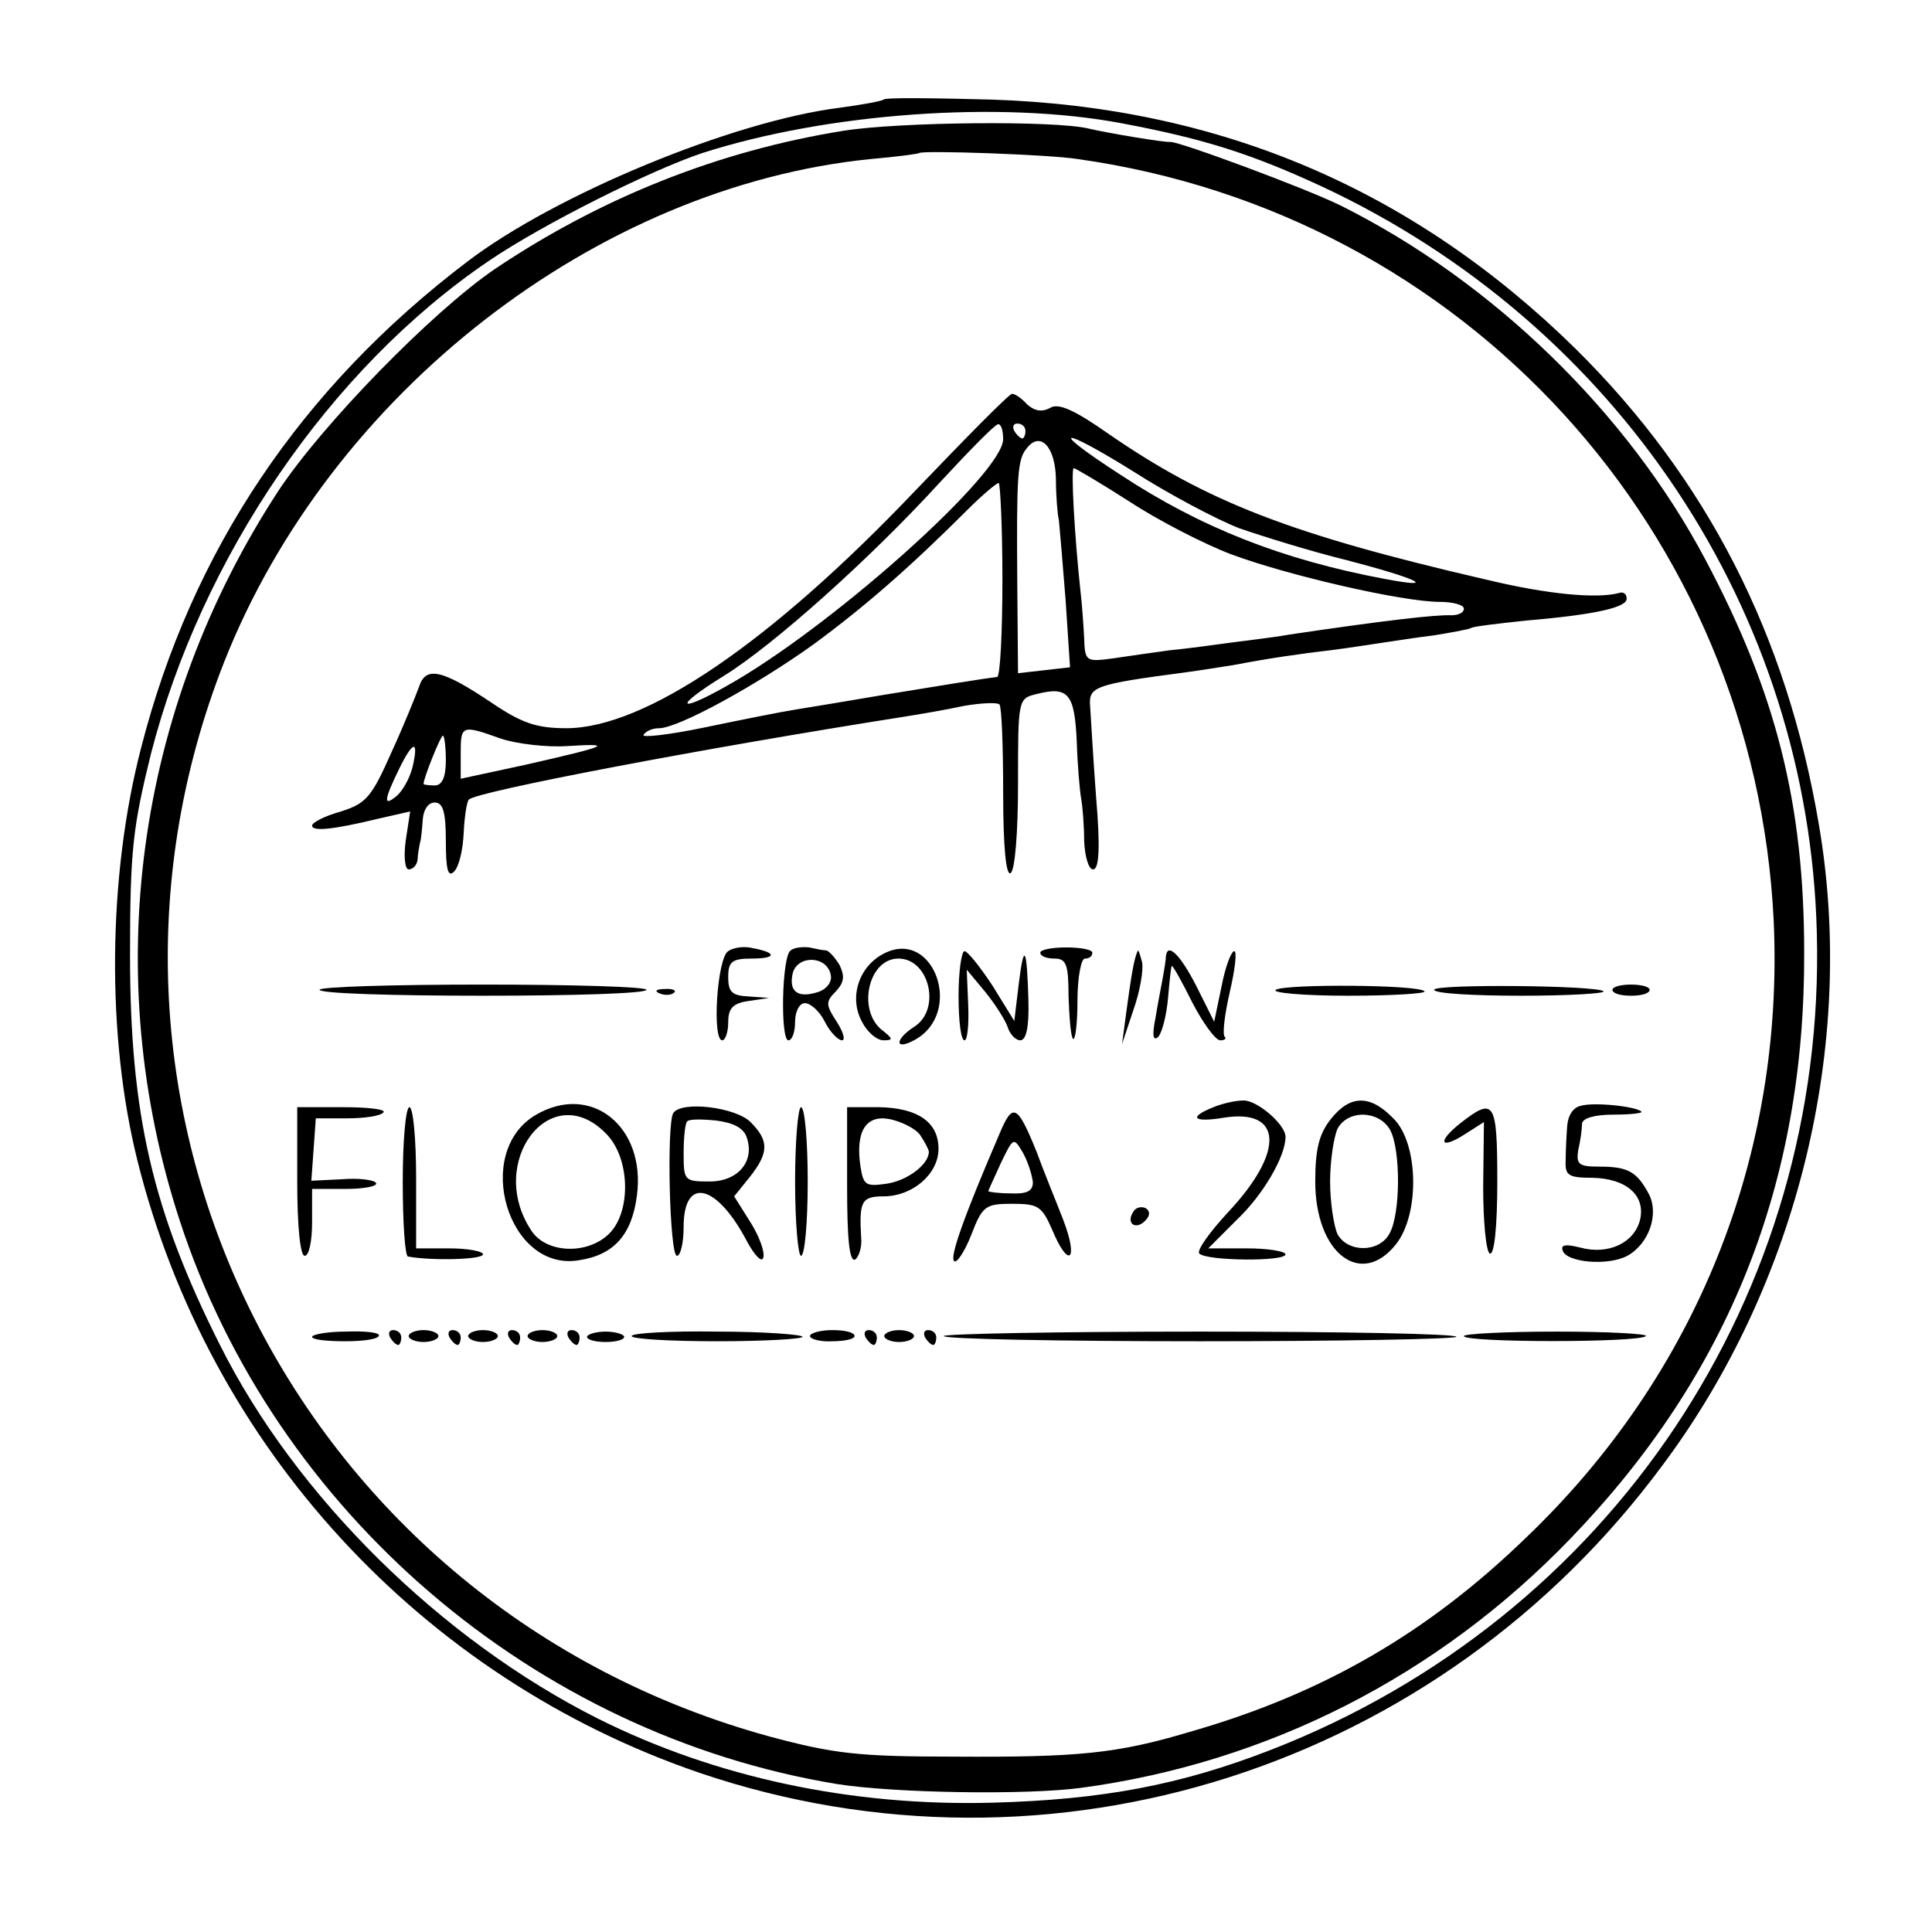 <?xml version="1.0" standalone="no"?>
<!DOCTYPE svg PUBLIC "-//W3C//DTD SVG 20010904//EN"
 "http://www.w3.org/TR/2001/REC-SVG-20010904/DTD/svg10.dtd">
<svg version="1.0" xmlns="http://www.w3.org/2000/svg"
 width="260pt" height="260pt" viewBox="0 0 260 260"
 preserveAspectRatio="xMidYMid meet">
<g transform="translate(0,260) scale(0.1,-0.1)"
fill="#000000" stroke="none">
<path d="M1189 2466 c-2 -2 -29 -7 -59 -11 -144 -18 -383 -117 -501 -207 -224
-170 -371 -389 -439 -654 -45 -173 -47 -388 -5 -556 96 -385 382 -696 757
-824 472 -160 994 6 1296 415 182 244 260 566 210 860 -43 256 -151 467 -328
642 -218 214 -478 325 -786 335 -77 2 -142 3 -145 0z m321 -32 c112 -21 176
-42 269 -85 398 -186 655 -572 666 -1004 13 -487 -277 -922 -735 -1100 -121
-47 -226 -67 -375 -71 -189 -5 -372 34 -530 113 -211 106 -407 299 -509 503
-91 181 -121 311 -121 525 0 142 4 172 28 270 68 265 241 519 455 664 72 49
218 122 287 145 168 54 402 71 565 40z"/>
<path d="M1135 2424 c-168 -27 -326 -90 -469 -186 -85 -58 -232 -209 -291
-298 -193 -295 -241 -653 -133 -983 128 -392 477 -691 885 -758 77 -12 253
-15 328 -5 252 34 481 151 659 336 213 221 315 478 314 788 0 201 -38 350
-133 529 -105 198 -286 374 -490 476 -46 23 -219 87 -230 86 -7 -1 -85 12
-110 18 -45 11 -255 9 -330 -3z m315 -38 c521 -73 912 -501 937 -1026 14 -315
-104 -610 -333 -829 -133 -129 -275 -211 -454 -262 -97 -29 -150 -34 -315 -33
-131 0 -163 4 -249 27 -632 173 -972 843 -734 1447 143 361 501 639 870 676
35 3 64 7 65 8 4 4 176 -2 213 -8z"/>
<path d="M1232 1940 c-195 -205 -364 -320 -470 -320 -40 0 -60 7 -100 34 -67
45 -89 50 -98 22 -4 -11 -20 -51 -37 -88 -27 -61 -34 -69 -68 -80 -22 -6 -39
-15 -39 -19 0 -8 26 -6 88 9 l44 10 -6 -39 c-3 -22 -1 -39 4 -39 6 0 11 6 12
13 0 6 2 17 3 22 2 6 3 20 4 33 1 12 7 22 16 22 11 0 15 -12 15 -52 0 -39 3
-49 11 -41 7 7 12 30 13 52 1 21 4 42 7 45 11 11 315 69 589 112 19 3 54 9 77
14 23 4 45 5 48 2 3 -3 5 -57 5 -119 0 -74 4 -112 10 -108 6 4 10 55 10 120 0
114 0 115 25 121 43 11 51 0 54 -63 1 -32 4 -67 6 -78 2 -11 4 -37 4 -57 1
-21 6 -38 12 -38 8 0 10 28 4 98 -4 53 -7 108 -8 122 -2 26 6 29 127 45 23 3
52 8 66 10 47 9 88 15 131 20 24 3 55 8 69 10 14 2 45 7 70 10 24 4 47 8 50
10 3 2 37 6 75 10 94 8 136 18 134 30 0 6 -5 9 -10 7 -30 -8 -96 -2 -179 18
-264 61 -376 105 -508 196 -47 33 -68 42 -79 35 -11 -6 -21 -4 -31 5 -7 8 -16
14 -20 14 -4 0 -62 -59 -130 -130z m118 69 c0 -45 -218 -241 -358 -324 -78
-46 -93 -41 -17 6 66 41 196 157 290 260 39 42 73 77 78 78 4 1 7 -8 7 -20z
m30 11 c0 -5 -2 -10 -4 -10 -3 0 -8 5 -11 10 -3 6 -1 10 4 10 6 0 11 -4 11
-10z m288 -131 c32 -11 96 -31 145 -43 96 -25 124 -39 50 -25 -138 26 -247 69
-355 140 -99 64 -83 67 18 4 47 -30 111 -64 142 -76z m-247 67 c0 -22 2 -48 4
-56 1 -9 5 -57 9 -107 l6 -91 -35 -4 -35 -4 -1 121 c-1 145 0 167 13 182 18
23 38 2 39 -41z m99 -31 c38 -25 100 -57 137 -71 75 -28 230 -64 281 -64 17 0
32 -4 32 -9 0 -6 -8 -9 -17 -9 -20 1 -90 -7 -218 -26 -22 -4 -58 -8 -80 -11
-22 -3 -58 -8 -80 -10 -22 -3 -57 -8 -77 -11 -37 -5 -38 -4 -39 28 -1 18 -3
47 -5 63 -8 74 -13 165 -9 165 2 0 36 -20 75 -45z m-171 -105 c0 -71 -3 -130
-7 -131 -17 -2 -73 -11 -152 -24 -47 -8 -101 -17 -120 -20 -19 -3 -74 -14
-122 -24 -48 -10 -85 -14 -82 -10 3 5 12 9 21 9 26 0 133 59 208 113 68 50
129 103 206 180 20 20 40 37 43 37 2 0 5 -58 5 -130z m-675 -214 c21 -7 62
-12 90 -10 64 4 54 0 -56 -25 l-88 -19 0 34 c0 38 1 39 54 20z m-74 -29 c0
-23 -5 -34 -15 -34 -8 0 -15 1 -15 2 0 8 23 65 26 65 2 0 4 -15 4 -33z m-45
-10 c-4 -15 -13 -31 -21 -38 -18 -15 -18 -7 3 36 19 39 27 40 18 2z"/>
<path d="M980 1320 c-15 -9 -22 -120 -8 -120 4 0 8 11 8 24 0 19 6 26 28 29
l27 4 -27 2 c-23 1 -28 6 -28 26 0 21 5 25 32 25 33 0 34 8 1 14 -11 3 -26 1
-33 -4z"/>
<path d="M1064 1321 c-12 -8 -14 -121 -3 -121 5 0 9 11 9 25 0 14 6 25 13 25
8 0 20 -11 27 -25 7 -14 18 -25 23 -25 5 0 2 11 -7 25 -15 23 -15 27 -1 41 11
12 12 20 5 35 -6 10 -14 19 -18 20 -4 0 -14 2 -23 4 -9 1 -20 0 -25 -4z m54
-33 c2 -9 -5 -19 -17 -23 -28 -9 -40 1 -34 26 7 24 46 23 51 -3z"/>
<path d="M1190 1317 c-34 -17 -48 -59 -30 -92 7 -14 20 -25 29 -25 13 0 13 2
-1 13 -35 26 -20 97 21 97 42 0 58 -69 21 -92 -26 -17 -26 -32 0 -18 68 36 27
151 -40 117z"/>
<path d="M1400 1318 c0 -5 9 -8 19 -8 16 0 19 -8 19 -51 1 -28 3 -54 6 -57 3
-3 6 20 6 51 0 32 5 57 10 57 6 0 10 3 10 8 0 4 -16 7 -35 7 -19 0 -35 -3 -35
-7z"/>
<path d="M1290 1260 c0 -33 3 -60 8 -60 4 0 6 21 5 47 l-2 48 25 -30 c13 -16
27 -38 30 -47 3 -10 11 -18 17 -18 8 0 12 18 11 53 -2 73 -6 80 -13 23 l-6
-50 -29 47 c-17 26 -34 47 -38 47 -4 0 -8 -27 -8 -60z"/>
<path d="M1531 1320 c-5 -10 -9 -36 -15 -80 l-6 -45 15 45 c9 25 14 54 12 65
-3 11 -5 18 -6 15z"/>
<path d="M1569 1313 c0 -5 -2 -17 -4 -28 -2 -11 -7 -36 -10 -55 -5 -24 -3 -32
4 -25 5 6 11 29 13 53 2 23 4 42 5 42 2 0 14 -22 28 -50 14 -27 31 -50 37 -50
6 0 9 2 6 5 -3 3 0 30 7 60 7 30 10 55 6 55 -4 0 -12 -21 -17 -47 l-10 -48
-24 48 c-22 43 -39 59 -41 40z"/>
<path d="M430 1268 c0 -5 99 -8 220 -8 121 0 220 3 220 8 0 4 -99 7 -220 7
-121 0 -220 -3 -220 -7z"/>
<path d="M1717 1268 c-7 -4 37 -8 97 -8 60 0 107 3 103 6 -8 9 -187 10 -200 2z"/>
<path d="M1930 1268 c0 -5 53 -8 117 -8 64 0 114 3 111 6 -9 8 -228 10 -228 2z"/>
<path d="M2170 1268 c0 -5 11 -8 25 -8 14 0 25 3 25 8 0 4 -11 7 -25 7 -14 0
-25 -3 -25 -7z"/>
<path d="M888 1263 c7 -3 16 -2 19 1 4 3 -2 6 -13 5 -11 0 -14 -3 -6 -6z"/>
<path d="M720 1099 c-84 -51 -36 -211 59 -195 47 7 71 34 78 86 13 94 -62 154
-137 109z m95 -24 c33 -32 35 -105 5 -135 -29 -29 -85 -27 -105 4 -61 92 26
206 100 131z"/>
<path d="M1633 1110 c-35 -14 -27 -21 15 -14 78 12 81 -46 5 -127 -25 -27 -43
-52 -39 -56 10 -10 116 -11 116 -1 0 4 -23 8 -52 8 l-52 0 38 38 c36 34 66 86
66 112 0 17 -39 50 -57 49 -10 0 -28 -4 -40 -9z"/>
<path d="M1791 1094 c-16 -20 -21 -41 -21 -84 0 -97 62 -144 109 -84 32 41 30
136 -4 169 -31 32 -58 32 -84 -1z m80 -15 c14 -27 14 -112 -1 -139 -14 -26
-56 -26 -70 -1 -5 11 -10 43 -10 71 0 28 5 60 10 71 14 26 56 25 71 -2z"/>
<path d="M2128 1112 c-11 -2 -18 -13 -19 -28 -1 -13 -2 -34 -2 -46 -1 -20 4
-23 36 -23 46 -1 72 -24 64 -57 -8 -31 -43 -47 -80 -37 -20 5 -27 4 -24 -4 5
-16 61 -21 87 -7 29 16 43 56 29 83 -16 30 -28 37 -66 37 -29 0 -32 3 -29 23
3 12 5 28 5 35 1 7 16 12 43 12 23 0 39 2 37 4 -7 7 -63 13 -81 8z"/>
<path d="M400 1010 c0 -60 4 -100 10 -100 6 0 10 20 10 45 l0 45 46 0 c25 0
43 4 40 8 -2 4 -23 7 -46 5 l-41 -2 3 42 3 42 42 0 c23 0 45 3 49 8 4 4 -20 7
-54 7 l-62 0 0 -100z"/>
<path d="M542 1010 c0 -55 3 -100 7 -101 34 -6 101 -4 101 3 0 4 -20 8 -45 8
l-45 0 0 95 c0 52 -4 95 -9 95 -5 0 -9 -45 -9 -100z"/>
<path d="M906 1102 c-9 -15 -5 -192 5 -192 5 0 9 18 9 39 0 69 45 58 86 -21
10 -18 19 -27 21 -21 3 7 -5 29 -17 48 l-22 35 21 26 c26 33 26 49 1 74 -20
20 -93 29 -104 12z m99 -33 c11 -32 -12 -59 -50 -59 -34 0 -35 1 -35 38 0 21
2 41 5 43 2 3 20 3 39 1 23 -3 37 -10 41 -23z"/>
<path d="M1070 1010 c0 -55 4 -100 8 -100 5 0 9 45 9 100 0 55 -4 100 -9 100
-4 0 -8 -45 -8 -100z"/>
<path d="M1140 1004 c0 -71 3 -103 11 -99 5 4 9 17 8 28 -3 50 0 57 30 57 39
0 74 30 74 64 0 36 -28 55 -80 56 l-43 0 0 -106z m98 69 c6 -9 12 -20 12 -23
0 -17 -29 -39 -57 -43 -28 -4 -31 -2 -35 23 -7 47 7 70 39 64 15 -3 34 -12 41
-21z"/>
<path d="M1345 1074 c-49 -114 -67 -166 -61 -171 3 -4 14 12 23 35 15 39 19
42 55 42 35 0 40 -3 54 -35 22 -53 36 -42 15 13 -10 26 -27 67 -36 92 -26 64
-32 67 -50 24z m45 -65 c0 -12 -8 -16 -30 -15 -16 0 -30 2 -30 3 0 1 8 18 17
38 17 35 17 35 30 13 7 -13 12 -30 13 -39z"/>
<path d="M1966 1089 c-33 -26 -28 -37 6 -15 l25 16 -1 -87 c0 -48 4 -88 9 -90
6 -2 10 36 10 97 0 108 -4 114 -49 79z"/>
<path d="M1525 969 c-10 -15 3 -25 16 -12 7 7 7 13 1 17 -6 3 -14 1 -17 -5z"/>
<path d="M420 801 c0 -4 20 -6 45 -6 25 0 45 3 45 8 0 4 -20 6 -45 5 -25 0
-45 -4 -45 -7z"/>
<path d="M525 800 c3 -5 8 -10 11 -10 2 0 4 5 4 10 0 6 -5 10 -11 10 -5 0 -7
-4 -4 -10z"/>
<path d="M550 802 c0 -4 9 -8 20 -8 11 0 20 4 20 8 0 4 -9 8 -20 8 -11 0 -20
-4 -20 -8z"/>
<path d="M605 800 c3 -5 8 -10 11 -10 2 0 4 5 4 10 0 6 -5 10 -11 10 -5 0 -7
-4 -4 -10z"/>
<path d="M630 802 c0 -4 9 -8 20 -8 11 0 20 4 20 8 0 4 -9 8 -20 8 -11 0 -20
-4 -20 -8z"/>
<path d="M685 800 c3 -5 8 -10 11 -10 2 0 4 5 4 10 0 6 -5 10 -11 10 -5 0 -7
-4 -4 -10z"/>
<path d="M710 802 c0 -4 9 -8 20 -8 11 0 20 4 20 8 0 4 -9 8 -20 8 -11 0 -20
-4 -20 -8z"/>
<path d="M765 800 c3 -5 8 -10 11 -10 2 0 4 5 4 10 0 6 -5 10 -11 10 -5 0 -7
-4 -4 -10z"/>
<path d="M790 801 c0 -4 11 -7 25 -7 14 0 25 3 25 7 0 3 -11 7 -25 7 -14 0
-25 -4 -25 -7z"/>
<path d="M850 802 c0 -4 52 -7 115 -7 63 0 115 3 115 6 0 3 -52 7 -115 7 -63
1 -115 -2 -115 -6z"/>
<path d="M1090 802 c0 -4 14 -8 30 -7 17 0 30 3 30 7 0 5 -13 8 -30 8 -16 0
-30 -4 -30 -8z"/>
<path d="M1165 800 c3 -5 8 -10 11 -10 2 0 4 5 4 10 0 6 -5 10 -11 10 -5 0 -7
-4 -4 -10z"/>
<path d="M1190 802 c0 -4 9 -8 20 -8 11 0 20 4 20 8 0 4 -9 8 -20 8 -11 0 -20
-4 -20 -8z"/>
<path d="M1245 800 c3 -5 8 -10 11 -10 2 0 4 5 4 10 0 6 -5 10 -11 10 -5 0 -7
-4 -4 -10z"/>
<path d="M1270 802 c0 -4 155 -7 345 -7 190 0 345 3 345 6 0 4 -155 7 -345 7
-190 0 -345 -3 -345 -6z"/>
<path d="M1970 802 c0 -9 237 -9 245 0 3 3 -51 6 -120 6 -69 0 -125 -3 -125
-6z"/>
</g>
</svg>
